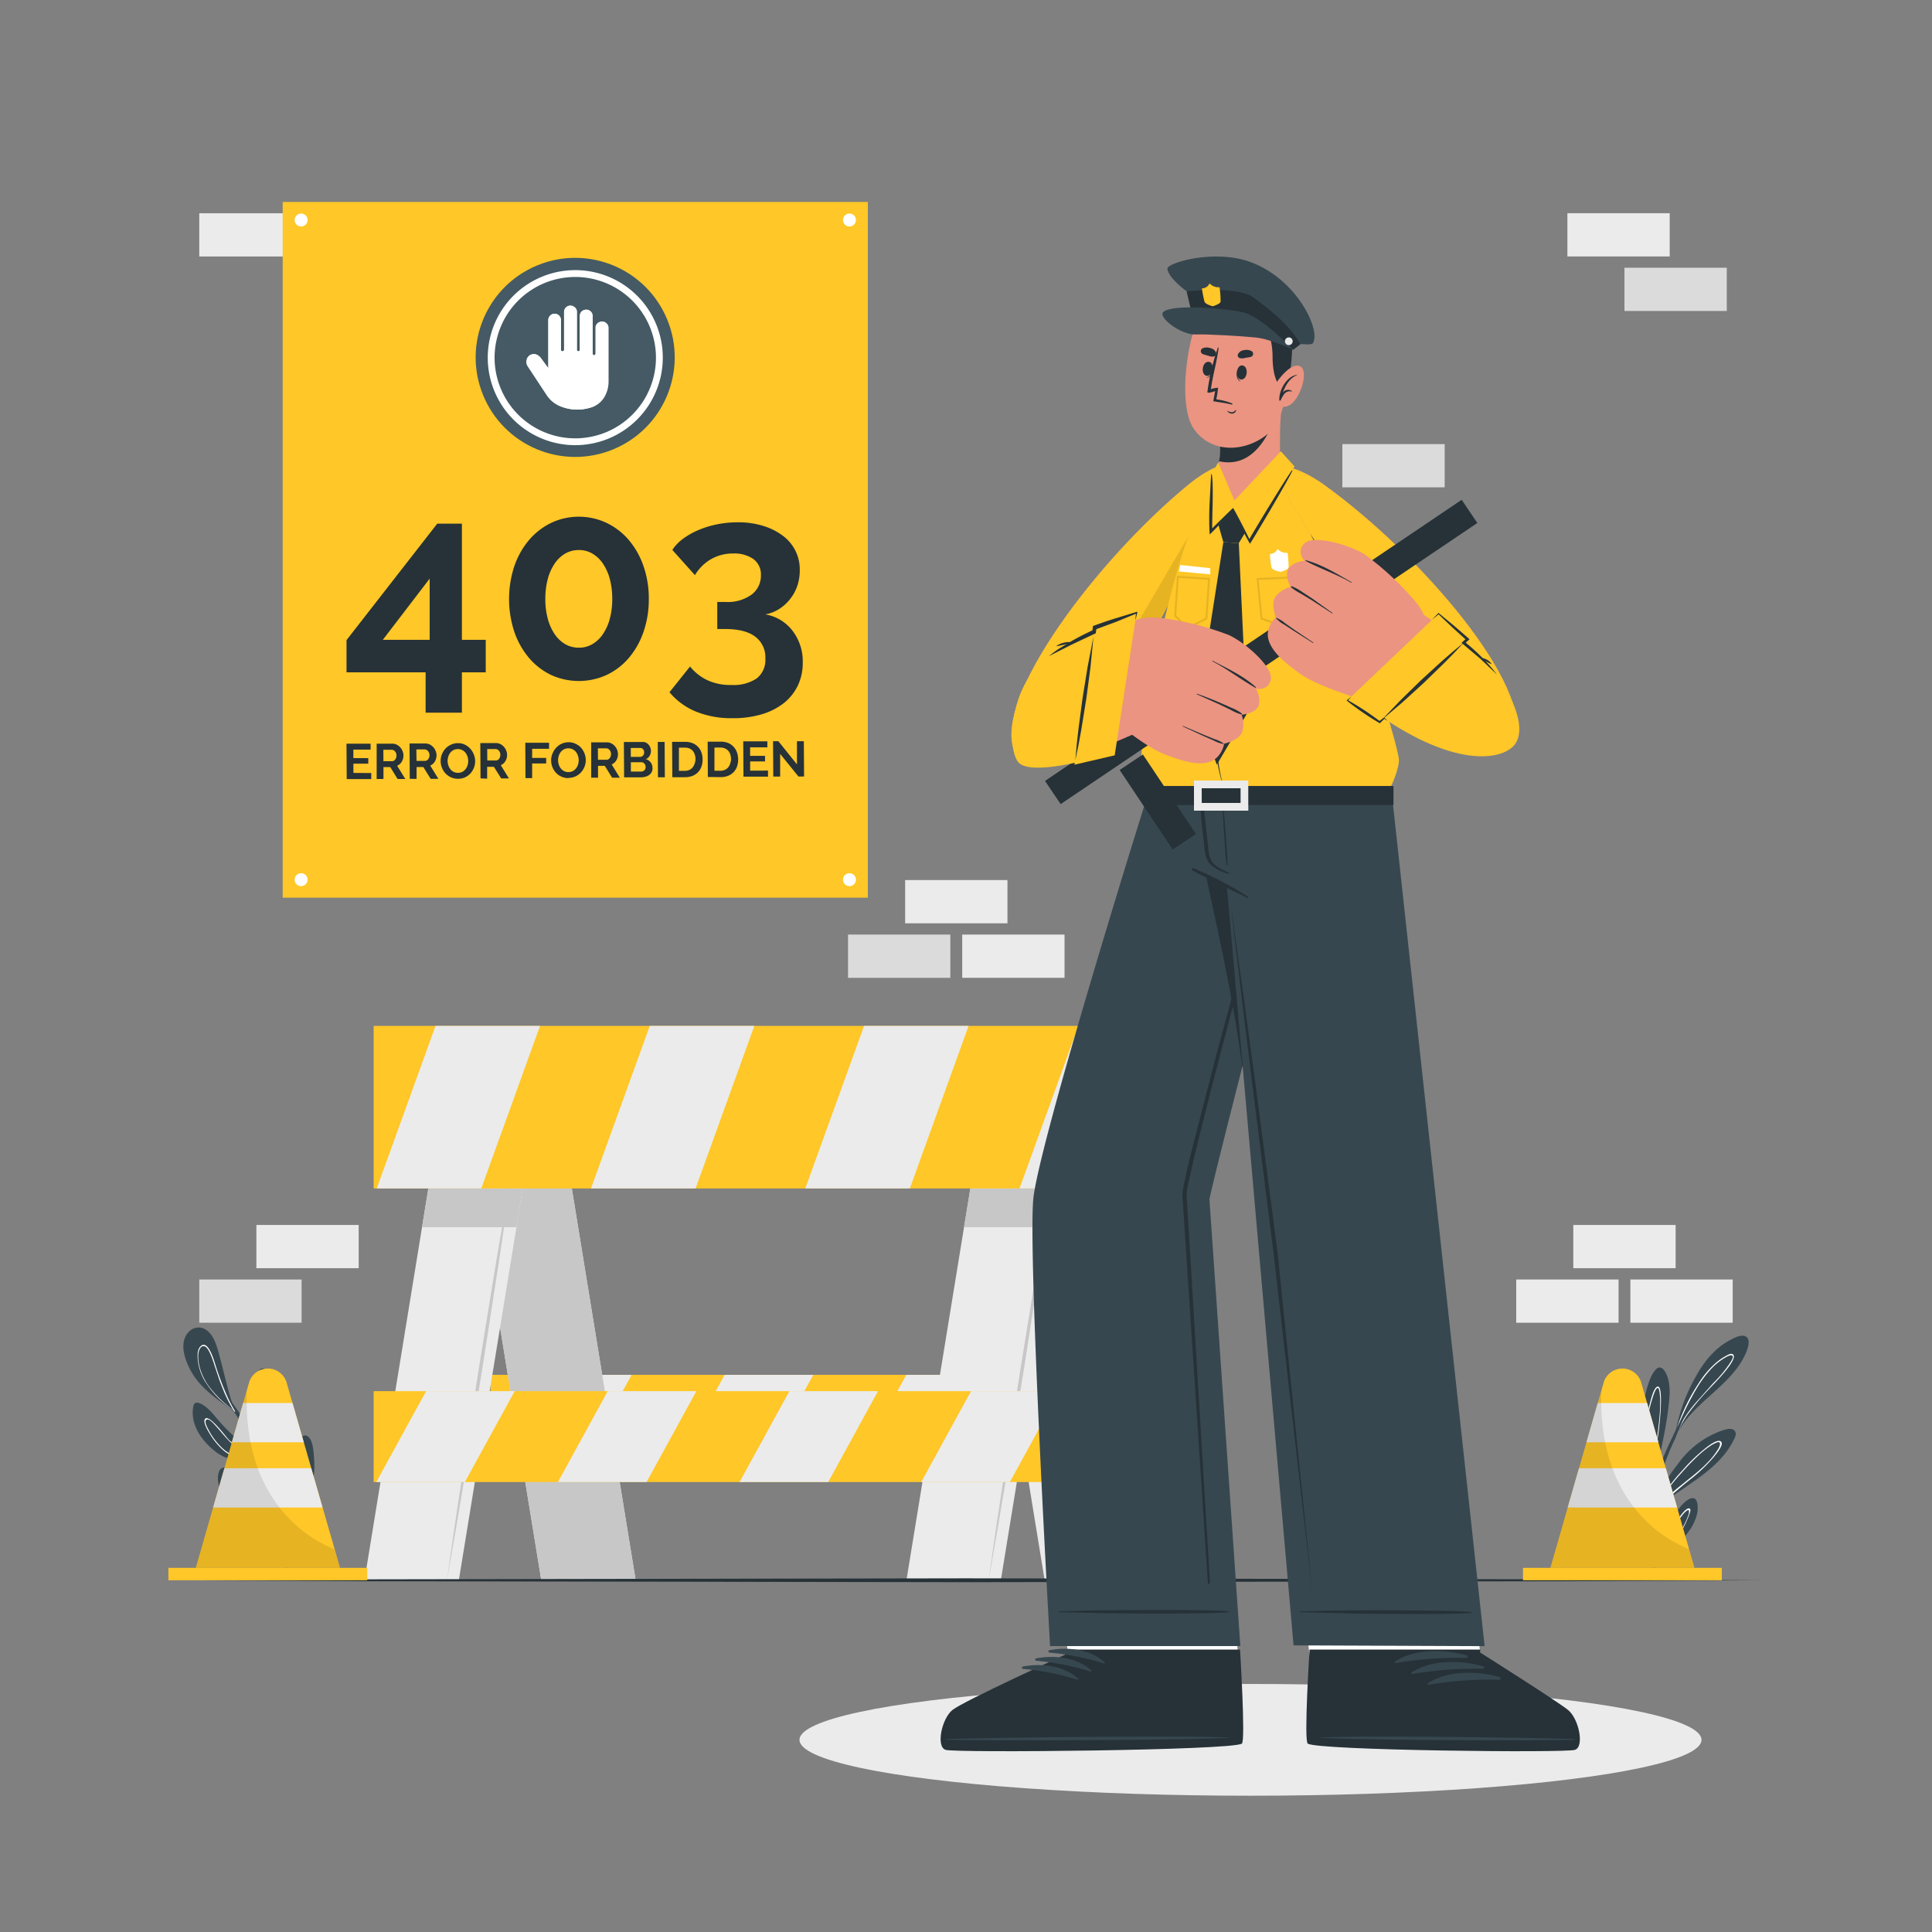 <svg xmlns="http://www.w3.org/2000/svg" xmlns:xlink="http://www.w3.org/1999/xlink" viewBox="0 0 500 500" xmlns:v="https://vecta.io/nano"><rect x="0" y="0" width="500" height="500" fill="#808080" stroke="none"/><style><![CDATA[.B{fill:#263238}.C{fill:#37474f}.D{fill:#fff}.E{fill:#ffc727}.F{fill:#ebebeb}.G{fill:#eb9481}.H{fill:#dbdbdb}.I{fill:#c7c7c7}]]></style><path d="M407.17 317.02h26.48v11.19h-26.48zm-14.77 14.11h26.48v11.19H392.4zm29.54 0h26.48v11.19h-26.48zM66.35 317.02h26.48v11.19H66.35z" class="F"/><path d="M51.57 331.13h26.48v11.19H51.57z" class="H"/><path d="M234.25 227.76h26.48v11.19h-26.48z" class="F"/><path d="M219.47 241.87h26.48v11.19h-26.48zM347.4 114.93h26.48v11.19H347.4z" class="H"/><path d="M249.02 241.87h26.48v11.19h-26.48zM405.64 55.18h26.48v11.19h-26.48z" class="F"/><path d="M420.41 69.29h26.48v11.19h-26.48z" class="H"/><g class="F"><path d="M51.57 55.19h26.48v11.19H51.57z"/><ellipse cx="323.63" cy="450.27" rx="116.72" ry="14.46"/></g><path d="M68.69 378.15c-4.38.15-9.26.4-12.88-2.44-3.35-2.62-6.34-6.52-5.89-11 .13-1.28.42-2.07 1.79-1.53 2.09.84 3.69 3.14 5.14 4.75a44.08 44.08 0 0 0 6.07 5.76c1.56 1.2 3.23 2.23 4.82 3.38l.6.45.22.17h.13a.23.23 0 0 1 .18.09v.08a.23.23 0 0 1-.18.29z" class="C"/><path d="M68.9 377.86c-3.84-.07-8 .11-11.07-2.5a17.84 17.84 0 0 1-3.58-4.36c-.44-.72-1.77-2.88-1.22-3.74 1-1.55 5.58 4.78 6.22 5.39a18.7 18.7 0 0 0 8.49 4.41l.6.45a21.31 21.31 0 0 1-6.34-2.44c-2.73-1.63-4.25-4-6.39-6.29-.46-.49-1.85-2.12-2.38-1.1-.34.67 1 2.78 1.22 3.23a17.72 17.72 0 0 0 3.34 4.09c3.07 2.68 7.2 2.58 11.08 2.74.01.07.03.09.03.12z" class="D"/><path d="M71.1 380.82c0 .16-.07.33-.11.5h0a.11.11 0 0 1-.08.09.19.19 0 0 1-.23-.09.11.11 0 0 1 0-.11.14.14 0 0 1 0-.06V381h0a.07.07 0 0 1 0-.05c-.78-2.89-1.08-5.9-1.9-8.8l-2.31-8.3c-.35-1.78-1.59-10.71 2.34-9.59 1.75.49 2.94 3 3.6 4.52a18.24 18.24 0 0 1 1.45 6.42c.34 5.44-1.66 10.4-2.76 15.62z" class="C"/><path d="M72.36 369.7a21.29 21.29 0 0 0-.63-6.06c-.18-.68-1-4-2.14-3.89-.72.05-.85 1.47-.91 1.94-.25 2 .4 4 .78 5.95a81.17 81.17 0 0 1 1.45 11.92c0 .25-.08.51-.1.76s-.06.42-.09.63 0 .14 0 .22a.88.88 0 0 0 0 .17.19.19 0 0 0 .23.09c0-.17 0-.33.07-.49v.4h0c0-.15 0-.28.08-.42a.29.29 0 0 1 0-.09v-.67a87.94 87.94 0 0 0 1.26-10.46zm-1.33 9l-.67-7-1-5.57a17.77 17.77 0 0 1-.5-3.16c0-.81.08-3.83 1.63-2 1.12 1.36 1.39 4.24 1.53 5.9a31.06 31.06 0 0 1-.11 5.54l-.91 6.3z" class="D"/><path d="M73.46 392.82h0a.64.64 0 0 1-.16 0c-4-.2-9.33.18-12.66-2.47-2.46-2-4.87-5.82-4.09-9.1.88-3.69 5.87.74 7.19 1.81a121.75 121.75 0 0 1 9.81 9.54.18.18 0 0 0 0 .07h0c.08.1 0 .13-.09.15z" class="C"/><path d="M73.59 392.71l-.69-.44Q69 389.8 65.24 387c-.62-.48-5.12-4.49-5.8-3.06-.41.87 1.08 2.63 1.55 3.23a12.5 12.5 0 0 0 3 2.72c2.67 1.66 5.9 2 8.92 2.82a2.47 2.47 0 0 1 .43.11h.07 0c.14-.02.22-.05.18-.11zm-7.91-2.28a12.43 12.43 0 0 1-3.46-2.34c-.67-.63-3-3-2.4-4 .33-.52.61-.25 1.24.07a6.47 6.47 0 0 1 .85.49c.67.44 1.29.95 1.92 1.45l3.35 2.55q2.79 2 5.72 3.85c-2.4-.75-4.9-1.04-7.22-2.07z" class="D"/><path d="M80.77 384.58a23.69 23.69 0 0 1-6.86 12h-.08a.17.17 0 0 1-.2-.07.16.16 0 0 1 0-.23l.2-.21 2-16.3c.13-1.29 1.14-9.47 3.66-8.14 1.55.83 1.65 4.18 1.78 5.69a23.82 23.82 0 0 1-.5 7.26z" class="C"/><path d="M79.31 377.29c-.13-.46-.37-.92-.88-.6-1 .61-1.36 4.45-1.53 5.52-.67 4.39-1.71 8.61-2.76 12.9l-.27 1.09-.24.33a.18.18 0 0 0 .2.07v-.11c0-.04.22-.29.32-.44h0a28.1 28.1 0 0 0 4-7.72 26.09 26.09 0 0 0 1.17-5.33c.19-1.74.5-4.06-.01-5.71zm-5.13 18.46L74 396c0-.15.09-.29.13-.44a77.85 77.85 0 0 0 2.45-10c.29-1.71.48-3.44.83-5.14.15-.72.5-2.78 1.1-3.11s.58.47.64.93 0 .93 0 1.25a27.57 27.57 0 0 1-4.97 16.26z" class="D"/><g class="C"><path d="M74.57 408.29h-.8v-2.11l-.38-8.53-.38-4.82v-.16-.4c0-.14 0-.27-.05-.42a34.61 34.61 0 0 0-2.75-10.44l-1.65-3.26c0-.1-.11-.2-.17-.3a.2.2 0 0 0 0-.09l-.17-.32-.14-.23c-1.85-3.26-4-6.37-6-9.51l-1.72-2.7a.86.86 0 0 1-.1-.16 1.37 1.37 0 0 1-.13-.2l-7.62-11.9c-.11-.14.13-.27.23-.13l5.42 7.71.72 1c.48.68 1 1.35 1.43 2 1 1.36 1.89 2.71 2.8 4.09a113 113 0 0 1 7.37 11.92 27.29 27.29 0 0 1 .46.94c.15.32.19.39.27.59s.21.46.31.69a36.66 36.66 0 0 1 2.69 12.6l.06.91v.42a1.64 1.64 0 0 0 0 .22v.3h0v.22.78l.25 8.52c-.02.95.02 1.86.05 2.77z"/><path d="M50.69 356.8c-2.19-2.95-5-9-1.77-12.18a3.42 3.42 0 0 1 4.57-.34c1.71 1.23 2.47 3.56 3 5.49 1.48 5.16 2.46 10.41 4.3 15.46a5.63 5.63 0 0 1 .21.54c0 .11-.13.15-.17.05s-.12-.33-.19-.49c-3.45-2.54-7.36-5.04-9.95-8.53z"/></g><path d="M60.85 365.24l-.05-.09a34.93 34.93 0 0 1-2-3.81 74.88 74.88 0 0 1-3.15-8.44c-.35-1.1-1.92-6.52-3.86-4.36-.81.91-.69 2.52-.57 3.63a13.63 13.63 0 0 0 1.69 5.07 24.64 24.64 0 0 0 7.27 7.6l.39.29a1 1 0 0 0 .08.14.41.41 0 0 0 0 .09.1.1 0 0 0 .05 0 .13.13 0 0 0 .17-.08.07.07 0 0 0-.02-.04zm-.85-.6a28.93 28.93 0 0 1-6.17-6.18 15.29 15.29 0 0 1-2-4.1 12 12 0 0 1-.44-2 8.51 8.51 0 0 1-.09-1.52c0-1.11.5-2.32 1.16-2.44s1.08.33 1.62 1.26a9.85 9.85 0 0 1 .48 1 26 26 0 0 1 .91 2.56l1.43 4.27 1.13 2.84a36.64 36.64 0 0 0 2.4 4.66 4.58 4.58 0 0 1-.43-.35z" class="D"/><path d="M431.69 365c-.36 2.92-.92 5.82-1.51 8.7l-1 4.9c-.36 1.8-.9 3.64-.41 5.46h0a1.14 1.14 0 0 1 0 .25h0a.22.22 0 0 1-.38-.06v-.13h0a6.75 6.75 0 0 1-.63-1.52 38.89 38.89 0 0 1-1.45-4.22 36.65 36.65 0 0 1-1.42-9 30.78 30.78 0 0 1 .85-8.11c.52-2.12 1.26-5.28 2.84-6.9 1.43-1.47 2.62.88 3 2.07.9 2.72.42 5.83.11 8.56z" class="C"/><path d="M429.07 358.84c-1.06 0-1.84 3.44-2.22 4.92a29.84 29.84 0 0 0-.9 7.17 38.32 38.32 0 0 0 2.2 12.72l.17.5h0v.11a.22.22 0 0 0 .38.07l-.16-1.07-.1-1a51 51 0 0 1 .65-10.54c.58-3.99 1.39-12.88-.02-12.88zm-.76 24.16c.05.48.13.94.21 1.41l-.32-1a42.88 42.88 0 0 1-2-11.23 28.9 28.9 0 0 1 1.29-9.77c.15-.47.92-3.34 1.58-3.2.46.1.57 2.69.58 2.75v1.56c0 1.07-.09 2.14-.18 3.21-.2 2.31-.53 4.62-.81 6.92a40.3 40.3 0 0 0-.35 9.35z" class="D"/><path d="M448.46 373.1c-2 3.81-5.25 6.73-8.65 9.24-1.83 1.34-3.71 2.59-5.56 3.89a29.8 29.8 0 0 0-4.8 3.69l-.19.2a7.68 7.68 0 0 0-1 1.37.12.12 0 0 1-.09.06 1.22 1.22 0 0 1-.07.17 0 0 0 0 1-.07 0 1.23 1.23 0 0 1 0-.19h0a.13.13 0 0 1 0-.15v-.06-.19c.56-4.46 3.67-9 6.31-12.39a23.68 23.68 0 0 1 10-8c1-.39 3.35-1.47 4.39-.64s.14 2.19-.27 3z" class="C"/><path d="M445.43 373.12c-.92-.93-3.66 1.36-4.34 1.9a44.58 44.58 0 0 0-5.66 5.5A40.79 40.79 0 0 0 428.2 391h0l-.09.12v.19.06a.12.12 0 0 0 0 .15l.14-.16 1.06-1.22a1.8 1.8 0 0 1 .19-.2 87.36 87.36 0 0 1 8.46-7.47 42.79 42.79 0 0 0 5.63-5.47c.41-.54 2.62-3.1 1.84-3.88zm-.85 2c-2.31 3.82-6.3 6.62-9.69 9.41a46 46 0 0 0-6.44 6.11 43.23 43.23 0 0 1 6.68-9.4 58.59 58.59 0 0 1 4.59-4.73 25 25 0 0 1 2.79-2.23 9 9 0 0 1 1.89-1c1.29-.36.6 1.22.18 1.88z" class="D"/><path d="M427.65 400.57a.23.23 0 0 1-.2.11l.05.07a.07.07 0 0 1 0 .1.08.08 0 0 1-.1 0c-3.61-3.68-7.09-8.15-8.89-13a20.1 20.1 0 0 1-1.29-6.41c0-1.5-.12-4.52 1.16-5.61 2.58-2.2 4.94 7.12 5.29 8.53.64 2.56 1.06 5.17 1.65 7.74.65 2.82 1.5 5.58 2.34 8.34a.19.19 0 0 1-.01.13z" class="C"/><path d="M427.65 400.57l-.41-.72a43.54 43.54 0 0 1-4.65-12.52 39.62 39.62 0 0 0-1.72-6.52c-.21-.52-.85-2.5-1.71-1.5-.44.52-.07 4.29.1 5.26a27.59 27.59 0 0 0 2.1 6.4 45.35 45.35 0 0 0 5.92 9.62l.21.26a.07.07 0 0 0 0-.1l-.05-.07a.23.23 0 0 0 .21-.11zm-5.25-8a32.81 32.81 0 0 1-2.48-6.22 22.79 22.79 0 0 1-.54-2.61 14.6 14.6 0 0 1-.18-2.08c0-1.7.15-2.14.44-2.2s.42.15.92 1.16a11.84 11.84 0 0 1 .73 2.07l.71 3 1.44 6.06a33.87 33.87 0 0 0 3.59 8.15 52.34 52.34 0 0 1-4.63-7.34z" class="D"/><path d="M439.24 391.63a12.82 12.82 0 0 1-2.37 4.93c-2.15 3-4.89 5.43-7.23 8.23-.35.41-.69.84-1 1.28 0 .05-.31.66-.3.61l.11-.64h0c.37-2 1.61-7.88 3.14-10.91a26.68 26.68 0 0 1 3.43-5.36c.66-.75 2.22-2.37 3.39-2s1.01 2.92.83 3.86z" class="C"/><path d="M437.33 390.44c-1.26-.78-4.49 5-4.93 5.74a37.21 37.21 0 0 0-3.69 8.81l-.27 1.05-.13.64.31-.62.17-.22.85-1 4.21-6.32a34.33 34.33 0 0 0 2.61-4.81c.16-.43 1.42-2.94.87-3.27zm-.36 1.62c-1.79 5-5.43 9-8.21 13.45l-.13.22c0-.13.07-.26.11-.39a42 42 0 0 1 2.95-7.34 39.4 39.4 0 0 1 2.48-4.14 20.57 20.57 0 0 1 1.55-2.15c.26-.28 1-1 1.25-.91s.11.93.03 1.26z" class="D"/><path d="M451.84 350.15c-3.73 8.56-13.52 12.55-17.76 20.81h0c-.13.25-.25.51-.37.77a.17.17 0 0 1-.28.05.16.16 0 0 1 0-.15l.09-.18a44.64 44.64 0 0 1 5.24-15c2.14-3.95 5.07-7.64 9.14-9.72 1-.52 2.95-1.6 4.07-.75s.33 3.11-.13 4.17z" class="C"/><path d="M448.48 350.51c-.47-.35-1.19.08-1.6.29a14.44 14.44 0 0 0-2.83 1.93 23.49 23.49 0 0 0-4.51 5.37 48.5 48.5 0 0 0-5.32 10.78l-.74 2.61c0 .11-.05.22-.07.32a.17.17 0 0 0 .28 0l.36-.74V371a28.18 28.18 0 0 1 2.66-4.88 65.34 65.34 0 0 1 5.58-6.62c.79-.89 7.83-7.78 6.19-8.99zm-.6 2a32.3 32.3 0 0 1-4.42 5.36l-4.63 5.19a32.75 32.75 0 0 0-3.27 4.46 25.46 25.46 0 0 0-2 4.12 36.11 36.11 0 0 1 1.46-4.29h0a64.67 64.67 0 0 1 3.61-7.21.26.26 0 0 0 .05-.09 29.62 29.62 0 0 1 4.13-5.75 16.28 16.28 0 0 1 2.93-2.5c1.23-.79 2.3-1.31 2.61-.92s-.13 1.03-.47 1.62z" class="D"/><path d="M438.81 360.19l-3.25 7.32-1.48 3.45v.07l-.54 1.25a76.31 76.31 0 0 0-4.38 11.58 35.29 35.29 0 0 0-.89 6.44v.67h0v.36a1.48 1.48 0 0 0 0 .21v5.59l.51 7.63a1.64 1.64 0 0 0 0 .22v.35.17.33l.22 2.45h-.78a51.28 51.28 0 0 1-.94-7.54.92.92 0 0 1 0-.16v-.74-.91l-.06-2.18a53.5 53.5 0 0 1 .9-12.63c0-.11 0-.22.08-.34a.89.89 0 0 1 0-.14 2 2 0 0 1 .05-.24l.11-.39.19-.68.06-.21a83.69 83.69 0 0 1 4.31-10.4l.86-1.83.49-1 .76-1.54h0l3.61-7.21c.04-.14.23-.07.17.05z" class="C"/><path d="M126.96 355.81h177.6v23.52h-177.6z" class="E"/><g class="F"><path d="M163.46 355.81l-12.89 23.52h-22.93l12.89-23.52h22.93zm47.02 0l-12.89 23.52h-22.94l12.88-23.52h22.95zm47.01 0l-12.89 23.52h-22.94l12.89-23.52h22.94zm47.01 0l-12.89 23.52h-22.94l12.89-23.52h22.94z"/><path d="M270.39 409.18h24.43l-18.1-110.97H252.3l18.09 110.97zm-130.27 0h24.43l-18.09-110.97h-24.43l18.09 110.97z"/></g><path d="M280.39 409.18h24.43l-18.1-110.97H262.3l18.09 110.97zm-140.27 0h24.43l-18.09-110.97h-24.43l18.09 110.97z" class="I"/><path d="M136.8 298.22l-1.52 9.34-1.63 10.04-14.94 91.58H94.29l14.93-91.58 1.64-10.04 1.52-9.34h24.42z" class="F"/><g class="I"><path d="M133.27 298.22l-4.07 27.79-4.31 27.76-4.51 27.72-2.33 13.85-2.43 13.84 2-13.9 2.08-13.9 4.3-27.75 4.51-27.73 4.76-27.68z"/><path d="M135.28 307.56l-1.63 10.04h-24.43l1.64-10.04h24.42z"/></g><path d="M277.07 298.22l-1.52 9.34-1.64 10.04-14.93 91.58h-24.43l14.94-91.58 1.64-10.04 1.52-9.34h24.42z" class="F"/><g class="I"><path d="M273.46 298.22l-4.07 27.79-4.31 27.76-4.51 27.72-2.33 13.85-2.43 13.84 2-13.9 2.08-13.9 4.31-27.75 4.51-27.73 4.75-27.68z"/><path d="M275.55 307.56h-24.42l-1.64 10.04h24.42l1.64-10.04z"/></g><path d="M96.7 360.03h177.6v23.52H96.7z" class="E"/><path d="M133.2 360.03l-12.89 23.52H97.38l12.89-23.52h22.93zm47.02 0l-12.89 23.52h-22.94l12.89-23.52h22.94zm47.01 0l-12.89 23.52H191.4l12.89-23.52h22.94zm47.01 0l-12.89 23.52h-22.94l12.89-23.52h22.94z" class="F"/><path d="M96.7 265.5h209.5v42.07H96.7z" class="E"/><path d="M139.76 265.5l-15.2 42.06H97.5l15.21-42.06h27.05zm55.46 0l-15.2 42.06h-27.07l15.21-42.06h27.06zm55.45 0l-15.2 42.06h-27.06l15.21-42.06h27.05zm55.46 0l-15.2 42.06h-27.07l15.21-42.06h27.06z" class="F"/><path d="M43.94 408.97l51.51-.24 51.52-.09 103.03-.17 103.03.17 51.52.09 51.51.24-51.51.25-51.52.09-103.03.16-103.03-.17-51.52-.08-51.51-.25z" class="B"/><path d="M73.16 52.27H224.6v180.05H73.16z" class="E"/><circle cx="148.88" cy="92.56" r="25.76" transform="matrix(.926 -.377 .377 .926 -23.9 62.91)" fill="#455a64"/><g class="D"><path d="M148.88 115.21a22.65 22.65 0 1 1 22.65-22.65 22.67 22.67 0 0 1-22.65 22.65zm0-43.53a20.88 20.88 0 1 0 20.88 20.88 20.9 20.9 0 0 0-20.88-20.88zm-6.99 23.56h0l-.06-.08-1.84-2.5a2.88 2.88 0 0 0-.69-.66 1.89 1.89 0 0 0-2.91 1.13 2.11 2.11 0 0 0 .33 1.72l4.8 7.28a7.63 7.63 0 0 0 3.48 2.97 11.52 11.52 0 0 0 7.72.43 6.15 6.15 0 0 0 4.09-3.55 7.87 7.87 0 0 0 .69-3.27v-8.95-4.83a1.62 1.62 0 0 0-.61-1.33 1.55 1.55 0 0 0-1.73-.21 1.53 1.53 0 0 0-.94 1.48v6.5c0 .37-.15.57-.42.57s-.41-.2-.41-.57V82a2.68 2.68 0 0 0 0-.4 1.63 1.63 0 0 0-3.25.22v8.49a1.93 1.93 0 0 1 0 .24.41.41 0 0 1-.39.36.39.39 0 0 1-.41-.33 1.1 1.1 0 0 1 0-.26v-9.41a2.35 2.35 0 0 0 0-.26 1.56 1.56 0 0 0-.79-1.29 1.62 1.62 0 0 0-2.55 1.41q0 4.78 0 9.55a1.61 1.61 0 0 1 0 .22.42.42 0 0 1-.41.37.41.41 0 0 1-.41-.35 1.55 1.55 0 0 1 0-.22v-3.55-4a1.63 1.63 0 1 0-3.26.05v12.4z"/><path d="M141.89 95.24V82.87a1.63 1.63 0 1 1 3.26-.05v4 3.55a1.55 1.55 0 0 0 0 .22.41.41 0 0 0 .41.35.42.42 0 0 0 .41-.37 1.61 1.61 0 0 0 0-.22q0-4.77 0-9.55a1.62 1.62 0 0 1 2.46-1.41 1.56 1.56 0 0 1 .79 1.29 2.35 2.35 0 0 1 0 .26v9.41a1.1 1.1 0 0 0 0 .26.39.39 0 0 0 .41.33.41.41 0 0 0 .39-.36 1.93 1.93 0 0 0 0-.24v-8.52a1.63 1.63 0 0 1 3.25-.22 2.68 2.68 0 0 1 0 .4v9.37c0 .37.14.57.41.57s.42-.2.42-.57v-6.5a1.53 1.53 0 0 1 .94-1.48 1.55 1.55 0 0 1 1.73.21 1.62 1.62 0 0 1 .61 1.33v4.83 8.95a7.87 7.87 0 0 1-.69 3.27 6.15 6.15 0 0 1-4.09 3.55 11.52 11.52 0 0 1-7.72-.43 7.63 7.63 0 0 1-3.48-2.95l-4.8-7.28a2.11 2.11 0 0 1-.33-1.72 1.89 1.89 0 0 1 2.98-1.15 2.88 2.88 0 0 1 .69.66l1.84 2.5.06.08z"/><circle cx="77.93" cy="56.94" r="1.68"/><circle cx="219.84" cy="56.94" r="1.68"/><circle cx="77.93" cy="227.66" r="1.68"/><circle cx="219.84" cy="227.66" r="1.68"/></g><path d="M110.15 184.44V174H89.68v-8.34l23.48-30.14h6.38v30.07h6.17V174h-6.17v10.44zm-11.08-18.85h12.13v-15.84zM167.91 155a25.55 25.55 0 0 1-1.37 8.52 21 21 0 0 1-3.78 6.73 17.22 17.22 0 0 1-5.75 4.42 17.32 17.32 0 0 1-14.41 0 17.37 17.37 0 0 1-5.71-4.42 21 21 0 0 1-3.78-6.73 27.15 27.15 0 0 1 0-17 20.9 20.9 0 0 1 3.78-6.73 17.6 17.6 0 0 1 5.71-4.45 16.83 16.83 0 0 1 14.41 0 17.44 17.44 0 0 1 5.75 4.45 20.9 20.9 0 0 1 3.78 6.73 25.53 25.53 0 0 1 1.37 8.48zm-9.46 0a19.91 19.91 0 0 0-.63-5.15 13.07 13.07 0 0 0-1.79-4 8.42 8.42 0 0 0-2.74-2.59 6.76 6.76 0 0 0-3.47-.91 7 7 0 0 0-3.54.91 8.49 8.49 0 0 0-2.73 2.59 13.07 13.07 0 0 0-1.79 4 19.91 19.91 0 0 0-.63 5.15 19.46 19.46 0 0 0 .63 5.12 13.11 13.11 0 0 0 1.79 4 8.49 8.49 0 0 0 2.73 2.59 7 7 0 0 0 3.54.91 6.76 6.76 0 0 0 3.47-.91 8.42 8.42 0 0 0 2.74-2.59 13.11 13.11 0 0 0 1.79-4 19.46 19.46 0 0 0 .63-5.12zm39.6 4a11.17 11.17 0 0 1 7 4.17 13 13 0 0 1 2.7 8.31 13.54 13.54 0 0 1-1.3 6 13 13 0 0 1-3.65 4.52 17.2 17.2 0 0 1-5.71 2.87 26.06 26.06 0 0 1-7.57 1 24.36 24.36 0 0 1-9.43-1.72 17.63 17.63 0 0 1-6.83-5l5.32-6.66A12.83 12.83 0 0 0 183 176a14.07 14.07 0 0 0 6.31 1.27 10.76 10.76 0 0 0 6.52-1.69 6.07 6.07 0 0 0 2.24-5.18 6.61 6.61 0 0 0-2.59-5.61q-2.6-2-7.85-2h-2v-7h2.18a10.49 10.49 0 0 0 6.73-1.93 6.07 6.07 0 0 0 2.38-4.94 4.91 4.91 0 0 0-2-4.28 8.66 8.66 0 0 0-5.12-1.4 11.37 11.37 0 0 0-5.78 1.47 11.49 11.49 0 0 0-4.17 4.14l-5.85-6.53a11.15 11.15 0 0 1 2.8-2.91 19.43 19.43 0 0 1 4-2.25 24.9 24.9 0 0 1 4.8-1.47 26.84 26.84 0 0 1 5.33-.52 21.86 21.86 0 0 1 6.52.91 16.54 16.54 0 0 1 5.08 2.52 10.82 10.82 0 0 1 4.45 9 12.55 12.55 0 0 1-.63 4 11.3 11.3 0 0 1-1.85 3.4 11 11 0 0 1-2.84 2.6 9.82 9.82 0 0 1-3.61 1.4zM96.08 200.06v1.56h-6.35l-.06-9.15h6.24V194h-4.46v2.2h3.86v1.44h-3.85v2.39zm1.4 1.55v-9.15h4a2.57 2.57 0 0 1 1.17.25 3.17 3.17 0 0 1 .92.69 3.33 3.33 0 0 1 .62 1 3.09 3.09 0 0 1-.21 2.72 2.61 2.61 0 0 1-1.2 1.06l2.11 3.42h-2l-1.89-3.08h-1.76v3.07zm1.75-4.61h2.23a.93.93 0 0 0 .46-.12 1.1 1.1 0 0 0 .36-.32 1.6 1.6 0 0 0 .24-.47 1.81 1.81 0 0 0 .09-.58 1.63 1.63 0 0 0-.11-.59 1.47 1.47 0 0 0-.28-.47 1.2 1.2 0 0 0-.4-.31.93.93 0 0 0-.46-.1h-2.15zm6.82 4.56l-.06-9.15h4.05a2.71 2.71 0 0 1 1.17.26 3 3 0 0 1 .92.69 3.11 3.11 0 0 1 .61 1 2.86 2.86 0 0 1 .23 1.1 3.12 3.12 0 0 1-.43 1.62 2.59 2.59 0 0 1-1.2 1.05l2.11 3.43h-2l-1.89-3.05h-1.75v3.07zm1.75-4.64h2.2a1.09 1.09 0 0 0 .46-.12 1.22 1.22 0 0 0 .36-.32 1.6 1.6 0 0 0 .24-.47 1.85 1.85 0 0 0 .09-.58 1.64 1.64 0 0 0-.11-.6 1.53 1.53 0 0 0-.28-.46 1.08 1.08 0 0 0-.4-.31 1.07 1.07 0 0 0-.46-.11h-2.15zm10.72 4.62a4 4 0 0 1-1.82-.38 4.43 4.43 0 0 1-1.41-1 4.66 4.66 0 0 1-.92-1.49 4.56 4.56 0 0 1-.33-1.71 4.36 4.36 0 0 1 .33-1.75 4.68 4.68 0 0 1 .93-1.49 4.43 4.43 0 0 1 1.42-1 4.07 4.07 0 0 1 1.78-.39 3.92 3.92 0 0 1 1.82.39 4.59 4.59 0 0 1 1.4 1.06 4.81 4.81 0 0 1 .91 1.49 4.76 4.76 0 0 1 .34 1.69 4.69 4.69 0 0 1-.33 1.75 4.79 4.79 0 0 1-.92 1.48 4.4 4.4 0 0 1-1.41 1 4.11 4.11 0 0 1-1.79.35zm-2.68-4.62a3.7 3.7 0 0 0 .19 1.15 2.94 2.94 0 0 0 .53 1 2.43 2.43 0 0 0 .84.68 2.61 2.61 0 0 0 2.27 0 2.68 2.68 0 0 0 .83-.71 3.32 3.32 0 0 0 .51-1 3.47 3.47 0 0 0 .16-1.11 3.43 3.43 0 0 0-.19-1.15 3.25 3.25 0 0 0-.53-1 2.44 2.44 0 0 0-.85-.67 2.39 2.39 0 0 0-1.11-.25 2.41 2.41 0 0 0-1.15.27 2.56 2.56 0 0 0-.83.7 3.08 3.08 0 0 0-.5 1 3.48 3.48 0 0 0-.17 1.09zm8.52 4.52l-.06-9.14h4a2.57 2.57 0 0 1 1.17.26 3 3 0 0 1 .92.69 3.06 3.06 0 0 1 .61 1 2.89 2.89 0 0 1 .23 1.1 3.07 3.07 0 0 1-.43 1.62 2.61 2.61 0 0 1-1.2 1.06l2.11 3.43h-2l-1.89-3h-1.75v3.06zm1.75-4.63h2.23a1.07 1.07 0 0 0 .46-.11 1.22 1.22 0 0 0 .36-.32 1.73 1.73 0 0 0 .24-.47 1.92 1.92 0 0 0 .09-.59 1.63 1.63 0 0 0-.11-.59 1.58 1.58 0 0 0-.28-.47 1.17 1.17 0 0 0-.4-.3 1 1 0 0 0-.46-.11h-2.15zm9.89 4.56l-.06-9.15h6.15v1.56h-4.37v2.36h3.63v1.44h-3.63v3.79zm11.11 0a4.18 4.18 0 0 1-1.82-.38 4.46 4.46 0 0 1-1.41-1 4.79 4.79 0 0 1-1.25-3.19 4.41 4.41 0 0 1 .37-1.8 4.64 4.64 0 0 1 .93-1.48 4.33 4.33 0 0 1 3.21-1.43 4 4 0 0 1 1.81.4 4.3 4.3 0 0 1 1.4 1 4.74 4.74 0 0 1 .91 1.49 4.81 4.81 0 0 1 .34 1.7 4.73 4.73 0 0 1-.33 1.75 4.68 4.68 0 0 1-.92 1.47 4.33 4.33 0 0 1-3.2 1.42zm-2.68-4.62a3.68 3.68 0 0 0 .19 1.14 3 3 0 0 0 .53 1 2.65 2.65 0 0 0 .84.68 2.44 2.44 0 0 0 1.13.25 2.59 2.59 0 0 0 1.14-.27 2.7 2.7 0 0 0 .83-.71 3 3 0 0 0 .51-1 3.9 3.9 0 0 0 .17-1.12 3.69 3.69 0 0 0-.2-1.14 3 3 0 0 0-.53-1 2.62 2.62 0 0 0-.84-.67 2.45 2.45 0 0 0-1.12-.24 2.34 2.34 0 0 0-1.14.27 2.5 2.5 0 0 0-.84.7 3 3 0 0 0-.5 1 3.58 3.58 0 0 0-.17 1.11zm8.57 4.52v-9.15h4a2.57 2.57 0 0 1 1.17.25 3.17 3.17 0 0 1 .92.69 3.33 3.33 0 0 1 .62 1 3.09 3.09 0 0 1-.21 2.72 2.61 2.61 0 0 1-1.2 1.06l2.11 3.42h-2l-1.89-3.06h-1.75v3.07zm1.75-4.64h2.23a.93.93 0 0 0 .46-.12 1.1 1.1 0 0 0 .36-.32 1.39 1.39 0 0 0 .24-.47 1.81 1.81 0 0 0 .09-.58 1.59 1.59 0 0 0-.11-.59 1.47 1.47 0 0 0-.28-.47 1.2 1.2 0 0 0-.4-.31 1.07 1.07 0 0 0-.46-.11h-2.15zm14.13 2.18a2.19 2.19 0 0 1-.23 1 2.13 2.13 0 0 1-.63.74 3.17 3.17 0 0 1-.94.46 4.24 4.24 0 0 1-1.14.16h-4.42l-.06-9.15h4.9a1.73 1.73 0 0 1 .86.2 2 2 0 0 1 .66.53 2.39 2.39 0 0 1 .43.74 2.54 2.54 0 0 1-.18 2.11 2 2 0 0 1-1 .87 2.28 2.28 0 0 1 1.72 2.32zm-5.63-5.23v2.3h2.38a1 1 0 0 0 .76-.32 1.13 1.13 0 0 0 .31-.85 1.16 1.16 0 0 0-.29-.83 1 1 0 0 0-.72-.31zm3.83 4.91a1.28 1.28 0 0 0-.31-.86 1.27 1.27 0 0 0-.34-.27 1 1 0 0 0-.42-.09h-2.74v2.41h2.64a1.18 1.18 0 0 0 .46-.09 1 1 0 0 0 .63-.59 1.18 1.18 0 0 0 .08-.51zm3.2 2.67l-.05-9.15H172l.06 9.15zm3.72-.02l-.06-9.15h3.32a5 5 0 0 1 2 .35 4 4 0 0 1 2.28 2.41 5.47 5.47 0 0 1 .29 1.77 5.36 5.36 0 0 1-.3 1.89 4 4 0 0 1-.9 1.45 4.1 4.1 0 0 1-1.42.94 5.18 5.18 0 0 1-1.86.34zm6-4.62a3.57 3.57 0 0 0-.19-1.21 2.8 2.8 0 0 0-.53-1 2.44 2.44 0 0 0-.86-.61 3 3 0 0 0-1.16-.21h-1.56v6h1.54a2.72 2.72 0 0 0 1.17-.24 2.44 2.44 0 0 0 .84-.64 2.83 2.83 0 0 0 .52-1 3.85 3.85 0 0 0 .23-1.09zm3.19 4.56l-.05-9.14h3.32a5.21 5.21 0 0 1 2 .35 4.08 4.08 0 0 1 1.41 1 4 4 0 0 1 .86 1.45 5.64 5.64 0 0 1 0 3.66 3.94 3.94 0 0 1-.9 1.45 4 4 0 0 1-1.41.93 5 5 0 0 1-1.86.34zm6-4.62a4.2 4.2 0 0 0-.19-1.21 2.66 2.66 0 0 0-.53-.95 2.47 2.47 0 0 0-.87-.62 3 3 0 0 0-1.15-.21h-1.55v6h1.55a2.67 2.67 0 0 0 1.16-.24 2.36 2.36 0 0 0 .85-.64 2.76 2.76 0 0 0 .51-1 3.87 3.87 0 0 0 .24-1.13zm9.57 2.97V201h-6.35l-.06-9.15h6.24v1.56h-4.46v2.2h3.86v1.44h-3.85v2.39zm3.14-4.33v5.87h-1.78l-.06-9.15h1.38l4.81 6v-6h1.78l.06 9.14h-1.45z" class="B"/><path d="M88,405.76H50.67l13.87-48.24a5.08,5.08,0,0,1,9.55,0Z" class="E"/><path d="M78.61 373.27h-18.6l2.92-10.17H75.7l2.91 10.17zm4.86 16.88H55.16l2.92-10.18h22.46l2.93 10.18z" class="F"/><path d="M88,405.76H50.67l13.2-45.93c-1.13,29.72,17.41,39.05,22.69,41.1Z" style="mix-blend-mode:multiply" opacity=".1"/><path d="M43.58 405.76h51.46v3.21H43.58zm394.95 0h-37.29l13.87-48.24a5.08 5.08 0 0 1 9.55 0z" class="E"/><path d="M429.19 373.27h-18.61l2.92-10.17h12.77l2.92 10.17zm4.85 16.88h-28.31l2.92-10.18h22.46l2.93 10.18z" class="F"/><path d="M438.52,405.76H401.24l13.2-45.93c-1.13,29.72,17.41,39.05,22.69,41.1Z" style="mix-blend-mode:multiply" opacity=".1"/><path d="M394.15 405.76h51.46v3.21h-51.46z" class="E"/><path d="M245.49 451.89c2.4.77 73.13-.11 75.71-1.8 1-.62-4-67.17-4-67.17l-45.7.45 4.86 44.53s-26 12-28.64 14.19-4.62 9.04-2.23 9.8z" class="G"/><path d="M245.5 451.89c2.39.77 73.13-.11 75.7-1.8.46-.28-.35-14.57-1.35-29.88h-44.31l.84 7.68s-26 12-28.65 14.2-4.64 9.03-2.23 9.8z" class="D"/><path d="M244.72 452.86c2.52.83 73.94.15 76.67-1.61 1-.66-.47-24.21-.47-24.35h-44.18v.79s-27.46 12.59-30.25 14.85-4.3 9.51-1.77 10.32z" class="B"/><path d="M244.91 450.06c12.14-.41 61.13-.92 73.16-.41.1 0 .1.07 0 .08-12 .67-61 .79-73.16.53-.26-.01-.26-.19 0-.2zm26.66-22.98c4.77-.93 10.62-.25 14.3 3.12.14.13 0 .33-.2.28a67.41 67.41 0 0 0-14.08-2.79.31.31 0 0 1-.02-.61zm-3.43 2.11c4.77-.93 10.62-.25 14.3 3.12.14.13 0 .33-.2.28a67.44 67.44 0 0 0-14.07-2.79.31.31 0 0 1-.03-.61zm-3.43 2.11c4.77-.93 10.62-.25 14.3 3.12.15.13 0 .33-.2.28a67.31 67.31 0 0 0-14.07-2.79.31.31 0 0 1-.03-.61zm7.05-5.3H321l-8-115.64c.5-2.57 3.4-14.21 7.27-29.41l3.88-15.14 11.23-43.53 9.42-36.2h-41.7l-11 35.46c-10 32.58-23.32 77.42-24.64 88.33-1.55 13.2 4.3 116.13 4.3 116.13z" class="C"/><g class="B"><path d="M274.05 417c7.5-.15 5.34-.21 12.85-.28 3.67 0 27.8-.25 31.23.32a.08.08 0 0 1 0 .15c-3.43.57-27.56.36-31.23.32l-12.85-.29a.11.11 0 1 1 0-.22zm63.21-225.26l-7.65 26.94-7.46 27-7.28 27-7 27.14-1.52 6.85-.31 1.76c0 .32-.05.67-.05 1l.07.87 6.54 99.4v.3l.55-.34-6-99.44-.06-.87v-.77l.3-1.69 1.54-6.81c4.37-18.13 9.25-36.16 14-54.21z"/><path d="M304.14 186.08c2.89 22.4 13.37 59.62 17.39 90.09l23.31-90.09z"/></g><path d="M404.66 451.53c-2.42.76-61.83 1-64.41-.7-1-.64-1.34-10.65-1.41-22.77v-.38c0-2.5-5.77-44.46-5.77-44.46l44.89.92 5.19 44.07v.75s16.76 10.51 19.39 12.7 4.53 9.13 2.12 9.87z" class="G"/><path d="M338 420.21l.83 7.47v.38c.08 12.12.43 22.13 1.42 22.77 2.57 1.72 62 1.46 64.41.71s.46-7.7-2.16-9.88S383.11 429 383.11 429v-.75l-.95-8z" class="D"/><path d="M407.59 452.86c-2.52.83-66.42.15-69.14-1.61-1.05-.66.46-24.21.46-24.35h44.18v.79s19.93 12.59 22.72 14.85 4.3 9.51 1.78 10.32z" class="B"/><path d="M407.4 450.06c-12.14-.41-53.61-.92-65.64-.41-.09 0-.09.07 0 .08 12 .67 53.5.79 65.64.53.25-.01.26-.19 0-.2zm-27.89-21.67c-6.05-1.67-13.59-1.66-18.5 1.66-.19.13 0 .38.24.35a94 94 0 0 1 18.19-1.33.342.342 0 0 0 .07-.68zm4.27 2.82c-6.06-1.67-13.59-1.66-18.5 1.67-.19.12 0 .37.24.34a95.62 95.62 0 0 1 18.19-1.33.342.342 0 0 0 .07-.68zM388 434c-6.05-1.67-13.58-1.66-18.49 1.67-.19.13 0 .38.24.34a95.56 95.56 0 0 1 18.25-1.3.355.355 0 0 0 0-.71zm-83.86-247.92l6.75 39.79 6.59 3.07 17.29 196.88 49.45.2-26.12-239.94z" class="C"/><path d="M336.47 417c7.55-.12 5.38-.2 12.94-.24 3.7 0 28-.12 31.44.46a.08.08 0 0 1 0 .16c-3.46.55-27.75.24-31.45.19l-12.93-.35a.11.11 0 0 1 0-.22zm-27.63-192.33a92.28 92.28 0 0 1 14.16 7.41.163.163 0 0 1-.15.29c-4.77-2.32-9.64-4.55-14.27-7.13a.32.32 0 0 1 .26-.57zm1.81-22.08c.78 4.61 1.21 9.3 1.73 13.95l.38 3.34a6.49 6.49 0 0 0 .8 2.93c1 1.56 2.8 2.29 4.43 3 .19.08.11.38-.09.31a10.72 10.72 0 0 1-4.71-2.48c-1.48-1.57-1.43-3.95-1.66-6a128.47 128.47 0 0 1-1.09-15.06c0-.08.19-.11.21.01zm5.61 1.41c.17 3.32.54 6.64.81 10l.36 4.91c.1 1.64.29 3.37.24 5 0 .11-.18.14-.2 0-.28-1.57-.31-3.22-.44-4.81l-.35-5c-.19-3.36-.28-6.74-.58-10.09-.01-.11.16-.11.16-.01zm2.23 29.88l2.65 22.62 2.76 22.61 5.69 45.19 10.1 88.23-9.05-88.36-5.93-45.17-3.06-22.57-3.16-22.55z" class="B"/><use xlink:href="#B" class="G"/><use xlink:href="#B" class="E"/><path d="M315.68 130.79l-22.87 44.88c0 .82-7.68 8.75-15.34 14.52l40.68-69.52c1.14.91.85 3.78-2.47 10.12z" fill="#000102" opacity=".1"/><path d="M298.11 203.43H360c.18-.22 2.35-5.06 2-7.21-1.12-7.65-19.41-64.66-27.91-74.31-4.82-5.48-15.88-3.59-18.55 0-11.42 15.5-20 63.6-20.18 74.69-.01 2.4 2.64 6.65 2.75 6.83z" class="E"/><g class="B"><path d="M322.6 137.24l-3.47-5.9-3.77 4.63 1.24 4.32 4 .28 2-3.33z"/><path d="M320.6 140.57l2.05 44.19-7.74 13.14-5.18-13.64 6.87-43.97 4 .28z"/><path d="M319.13 131.34l-1.16 9.07-1 9.07c-.64 6.05-1.24 12.11-1.63 18.18s-.7 12.14-.66 18.22c0 3 .13 6.08.43 9.1a41.3 41.3 0 0 0 1.66 9c-2.06-5.77-2.47-12-2.67-18s.1-12.2.49-18.29 1.05-12.14 1.81-18.19l1.25-9 1.48-9.16z"/></g><path d="M333.63 162.83h-.12l-7.25-2.53-1.06-10.7 12.29-.55 1.05 10.47zm-6.91-2.94l6.83 2.39 4.47-3-1-9.71-11.29.51zm-19.42 2.97l-3.42-3.4.72-10.46 8.57.57-.72 10.66zm-2.91-3.6l3 3 4.57-2.33.67-9.88-7.57-.5z" opacity=".1" fill="#000102"/><path d="M313.21 148.65l-8.12-.76.36-1.67 7.76.81v1.62zm15.45-5.29a21 21 0 0 0 .42 3.58c.29.74 2.4 1.05 2.4 1.05s1.84-.56 2-1.13a22.44 22.44 0 0 0-.28-3.79 3.09 3.09 0 0 1-2.57-1 2.15 2.15 0 0 1-1.97 1.29z" class="D"/><path d="M296.69 203.43h63.94v4.92h-63.94z" class="B"/><path d="M323.06,209.8H309V202h14.05Zm-12.05-2h10.05V204H311Z" class="F"/><use xlink:href="#C" class="G"/><use xlink:href="#C" class="E"/><g class="B"><path d="M339.06 138.11c2 2.95 3.86 6 5.73 9s3.69 6.06 5.5 9.11l5.31 9.22 2.58 4.66 2.49 4.72c-1-1.47-1.93-3-2.9-4.46l-2.77-4.54c-1.88-3-3.7-6.06-5.51-9.11l-5.3-9.23-5.13-9.37z"/><path d="M339.47 141.42c.73.67 1.39 1.38 2 2.08l1 1.07 1 1.09a8.54 8.54 0 0 1-2.32-1.82 9.89 9.89 0 0 1-1.68-2.42zm-69.023 60.681l107.834-72.755 4.049 6.001-107.834 72.755zm25.331-6.84l13.73 20.58-6.014 4.013-13.73-20.58z"/></g><g class="G"><path d="M264.56 197.49c6.43 2.38 10.5.56 35.39-10.39 3.44-1.52 2-27.16-2-27.27-6.35-.18-25.15 9.77-26.4 10.52-10.55 6.35-11.36 25.53-6.99 27.14z"/><path d="M328.88 175.77c-.6 3.16-3.84 2.49-3.84 2.49a6 6 0 0 1 .79 4c-.49 2.42-4.49 2.71-4.49 2.71a7.48 7.48 0 0 1 .16 4.36c-.7 2.27-4.7 3.14-4.7 3.14a6.49 6.49 0 0 1-2.27 3.92c-3.31 2.52-9.26.3-13-1.14-5.61-2.13-13.23-8.91-15.18-10.16l6.65-24.3a17.08 17.08 0 0 1 6.94-.92 75.25 75.25 0 0 1 18.11 4.49c4.45 2.07 11.41 8.31 10.83 11.41z"/></g><path d="M325 177.81c-3.29-2.95-7.28-4.76-11.15-6.8-.09 0-.16.1-.07.14 3.87 2 7.31 4.7 11.1 6.83a.104.104 0 0 0 .12-.17zm-3.63 6.83a10.94 10.94 0 0 0-2.64-1.45l-2.93-1.3q-2.94-1.26-6-2.35c-.09 0-.16.09-.07.13l5.83 2.62 2.88 1.39a14.14 14.14 0 0 0 2.76 1.22c.18.03.29-.17.17-.26zm-4.65 7.81a7.94 7.94 0 0 0-2.45-1.18l-2.71-1.1-5.37-2.29c-.09 0-.16.09-.07.13l5.39 2.49 2.67 1.18a7.5 7.5 0 0 0 2.5.86.05.05 0 0 0 .04-.09z" class="B"/><g class="E"><path d="M288.93 161.23l-6 35s-16.88 4.92-19.58.8-1.77-16.77 4.78-24.23c5.29-6.07 20.8-11.57 20.8-11.57z"/><path d="M283.29 162.48l10.86-3.88-5.67 36.88-10.41 2.42 5.22-35.42z"/></g><g class="B"><path d="M283 164.67l-.79 8.05-1.06 8-1.29 8-.73 4-.83 4 .35-4 .45-4 1.06-8 1.29-8 1.55-8.05zm10.86-4.18c0-.64.09-1.27.15-1.91l.19.16-5.35 2.19-5.4 2 .33-.4-.16 1.08v.26l-.25.12-6 2.82-5.9 3a27.94 27.94 0 0 1 2.7-2l2.86-1.73c1.92-1.12 3.91-2.11 5.93-3.06l-.28.38.15-1.08v-.3l.28-.1q2.72-1 5.46-1.86l5.52-1.68.24-.07v.22l-.47 1.96z"/><path d="M273.31 167.25a5.2 5.2 0 0 1 2-.92 5.34 5.34 0 0 1 2.18-.09l-1 .32-1 .26-1 .23-1.18.2z"/></g><g class="G"><path d="M390.91 193.48c-5.61 3.56-16.44 4-38.32-12.18-3-2.24 4-26.94 8-26.16 6.22 1.22 22.39 15 23.44 16.05 8.8 8.49 10.8 19.81 6.88 22.29z"/><path d="M337.63 140.6c-2.33 2.21 0 4.57 0 4.57a6.06 6.06 0 0 0-3.79 1.51c-1.77 1.73.17 5.25.17 5.25a7.43 7.43 0 0 0-3.75 2.24c-1.52 1.82-.08 5.65-.08 5.65a6.54 6.54 0 0 0-2.06 4c-.31 4.15 4.79 7.94 8.05 10.33 4.85 3.54 14.69 6.25 16.79 7.2l16.76-18.83a17 17 0 0 0-3-6.33 75.17 75.17 0 0 0-13.61-12.75c-4.17-2.58-13.2-5.02-15.48-2.84z"/></g><path d="M338 145c4.26 1.16 8 3.52 11.77 5.66a.08.08 0 0 1-.08.13c-3.77-2.17-7.92-3.57-11.77-5.6-.09-.1-.02-.27.08-.19zm-3.73 6.71a11.7 11.7 0 0 1 2.65 1.43l2.68 1.75 5.22 3.73c.08 0 0 .18-.07.13l-5.37-3.47-2.74-1.65a14.07 14.07 0 0 1-2.52-1.66.16.16 0 0 1 .15-.26zm-4.02 8.16a7.93 7.93 0 0 1 2.32 1.41L335 163l4.85 3.27c.08.05 0 .18-.08.13l-5-3.17-2.44-1.59a7.59 7.59 0 0 1-2.08-1.64.065.065 0 0 1 0-.13z" class="B"/><g class="E"><path d="M356.67 184.9l20.11-19.9s8.65 6 11.87 11.35 6.2 12.19 3.49 16.16-14.8 6.83-35.47-7.61z"/><path d="M356.98 186.89l-8.33-5.6 23.65-22.48 7.46 6.63-22.78 21.45z"/></g><g class="B"><path d="M357.5 186.4l5.06-5.29 5.24-5.11 5.39-4.93 2.76-2.4 2.83-2.33-2.5 2.69-2.56 2.6-5.24 5.09-5.4 4.93-5.58 4.75z"/><path d="M370.61 160.38l1.59-1.67.08-.08.1.08 3.86 3.18 3.77 3.27.3.26-.3.29-1 .92v-.56a53.11 53.11 0 0 1 4.46 4 46.65 46.65 0 0 1 3.94 4.5l-4.32-4.1-4.53-3.83-.34-.25.32-.3 1-.93v.54l-3.7-3.35-3.62-3.45h.19l-1.8 1.48z"/><path d="M383.25 170.26a3.84 3.84 0 0 1 1.6.49 3.28 3.28 0 0 1 1.22 1.15 11.78 11.78 0 0 1-1.47-.71 7.75 7.75 0 0 1-1.35-.93zm-33.49 9.97l-1 1.17v-.23a71.62 71.62 0 0 1 8.38 5.51h-.29l1.28-.91.09-.06.06.05.9.8-1-.59h.16l-1.12 1.1-.13.12-.17-.11a71.68 71.68 0 0 1-8.27-5.68l-.15-.12.13-.11 1.13-.94z"/></g><path d="M317.45 129.89c3.67 1.27 10.71-3.82 13.73-8.22.21-.3.06-3.71.08-7.87 0-2.53.1-5.34.36-7.9.06-.52-16.44 2.27-16.44 2.27a41.05 41.05 0 0 1 .55 10 6.36 6.36 0 0 1-.22 1v.17c-.57 1.98-1.61 9.32 1.94 10.55z" class="G"/><path d="M330.63 105.87c-1.19 4.25-4.94 14.43-13.52 13.75a10.69 10.69 0 0 1-1.64-.25 1.72 1.72 0 0 1 0-.18 5.53 5.53 0 0 0 .22-1 41.1 41.1 0 0 0-.55-10s11.94-2.04 15.49-2.32z" class="B"/><path d="M333.44 85.35c2 5.65-.46 22.27-4.4 26.1-5.7 5.55-15.32 6.41-20.12-.51-4.64-6.71-1.1-28.31 3.32-31.82 6.5-5.12 18.32-2.12 21.2 6.23z" class="G"/><g class="B"><path d="M320.28 95.59s.08.07.07.12c-.19 1.11-.23 2.42.73 2.94v.06c-1.23-.35-1.16-2.09-.8-3.12z"/><path d="M321.44 94.57c1.82.11 1.46 3.75-.23 3.64s-1.29-3.74.23-3.64zm-7.63.37s-.09 0-.09.09c-.08 1.12-.36 2.4-1.42 2.68v.06c1.26-.05 1.62-1.77 1.51-2.83z"/><path d="M312.93 93.66c-1.8-.32-2.31 3.29-.65 3.59s2.15-3.32.65-3.59zm10.81-1.31c-.5.14-1 .18-1.48.27a2.45 2.45 0 0 1-1.56 0 .77.77 0 0 1-.35-.87 1.94 1.94 0 0 1 1.58-1.13 2.86 2.86 0 0 1 2 .26.82.82 0 0 1-.19 1.47zm-12.42-.7a13.34 13.34 0 0 0 1.44.43 2.5 2.5 0 0 0 1.55.15.78.78 0 0 0 .44-.84 1.9 1.9 0 0 0-1.45-1.28 2.79 2.79 0 0 0-2 0 .82.82 0 0 0 .02 1.54zm8.49 14.49c-.3.23-.6.57-1 .56a2.9 2.9 0 0 1-1.18-.4h-.06a1.56 1.56 0 0 0 1.37.76 1.21 1.21 0 0 0 1-.91c0-.01-.09-.05-.13-.01z"/><path d="M318.83 104.71c-2.2-.55-4.82-.78-4.83-.91l.47-2.58c-.34.12-2 .69-2 .24a58.15 58.15 0 0 1 2.7-11.46.11.11 0 0 1 .21 0c-.44 3.6-1.51 7.1-2 10.72a6.32 6.32 0 0 1 1.86-.37 24.61 24.61 0 0 1-.46 3 16.38 16.38 0 0 1 4.1 1.06c.12.12.06.33-.05.3zm14.23-3.48c-2.46-.61-3.72-4.18-3.72-8.93 0-3.55-1-8.81-4.62-9.51-4-.78-5.77 2-8.27 1.84-2.29-.14-2.45-2.63-4.18-2.63s-2.86 2-3.85 5.24c1-3.88 2.22-7.53 3.67-8.68 6.51-5.17 18.9-2.44 21.78 5.9 1.13 3.21.38 10.84-.81 16.77z"/></g><path d="M330.4,98.93s3.65-5.4,6.1-4.11-.24,9.08-3.07,10.19a2.89,2.89,0,0,1-3.9-1.49Z" class="G"/><path d="M335.67 97a0 0 0 0 1 0 .07c-2 .84-3 2.71-3.71 4.64a1.6 1.6 0 0 1 2.39-.48c.05 0 0 .12-.06.11a1.78 1.78 0 0 0-1.95.66 8.7 8.7 0 0 0-.91 1.6c-.09.18-.41.09-.35-.12h0c-.08-2.55 1.92-6.14 4.59-6.48z" class="B"/><path d="M315.27,119.7l4.21,9.81,12-12.71,3.55,3.93s-11.56,20-11.66,19.15l-4.23-8.41-5.74,6,.17-14.84Z" class="E"/><path d="M313.05 130.16l.38-7.36c0-.08.14-.13.17 0 .53 2.35.06 11.71.12 13.95h0c.24-.26 5.33-5.31 5.38-5.23.91 1.33 4 7.45 4.23 8 1.83-3.18 8.85-14.76 11-17.78a.09.09 0 0 1 .15.08c-1.61 3.36-10.89 18.95-11 18.9a94.52 94.52 0 0 1-4.43-8.88c-.86 1.09-6 6.77-6 6.41a77.2 77.2 0 0 1 0-8.09z" class="B"/><path d="M339.78 88.8c-.39.61-2.92.16-3.28.27l-1.85 1.46s-10.1-8.66-12.59-9.48-13.7-.28-13.7-.28l-1.24-5.37s-4.77-3.4-5-5.86c-.15-1.47 12-5.2 21.52-1.72 12.03 4.42 18.26 17.66 16.14 20.98z" class="C"/><path d="M336.51 89.07l-1.86 1.45s-10.1-8.65-12.59-9.47-13.7-.28-13.7-.28l-1.24-5.37s13.06-1.47 17.17 1.52 9.87 7.51 12.22 12.15z" class="B"/><path d="M311.06 74.62a28 28 0 0 0 .67 3.46c.29.74 2.15 1.18 2.15 1.18s1.84-.56 2-1.14a22.67 22.67 0 0 0-.27-3.79 3.11 3.11 0 0 1-2.58-1 2.13 2.13 0 0 1-1.97 1.29z" class="E"/><path d="M334.65 90.53S329 87.77 325 87.35c-3.39-.36-12.87-.92-15.51-.79-3.85.18-9.9-4.47-8.43-5.82 2.44-2.26 17.88-.78 21.09.21 4.91 1.51 12.5 9.58 12.5 9.58z" class="C"/><path d="M332.55 88.44a1 1 0 1 0 .93-1.12 1 1 0 0 0-.93 1.12z" class="F"/><defs ><path id="B" d="M307.66 125.35c-23.79 19.53-50.76 55.42-45.15 69 3.78 9.13 30.23-17.11 30.31-18.63.06-1.15 14.27-28.33 22.86-44.88s-3.05-9.57-8.02-5.49z"/><path id="C" d="M342.71 125.5c25 18 54.13 52.12 49.38 66-3.2 9.34-31.24-15.18-31.42-16.69-.13-1.15-16-27.39-25.63-43.36s2.44-9.72 7.67-5.95z"/></defs></svg>